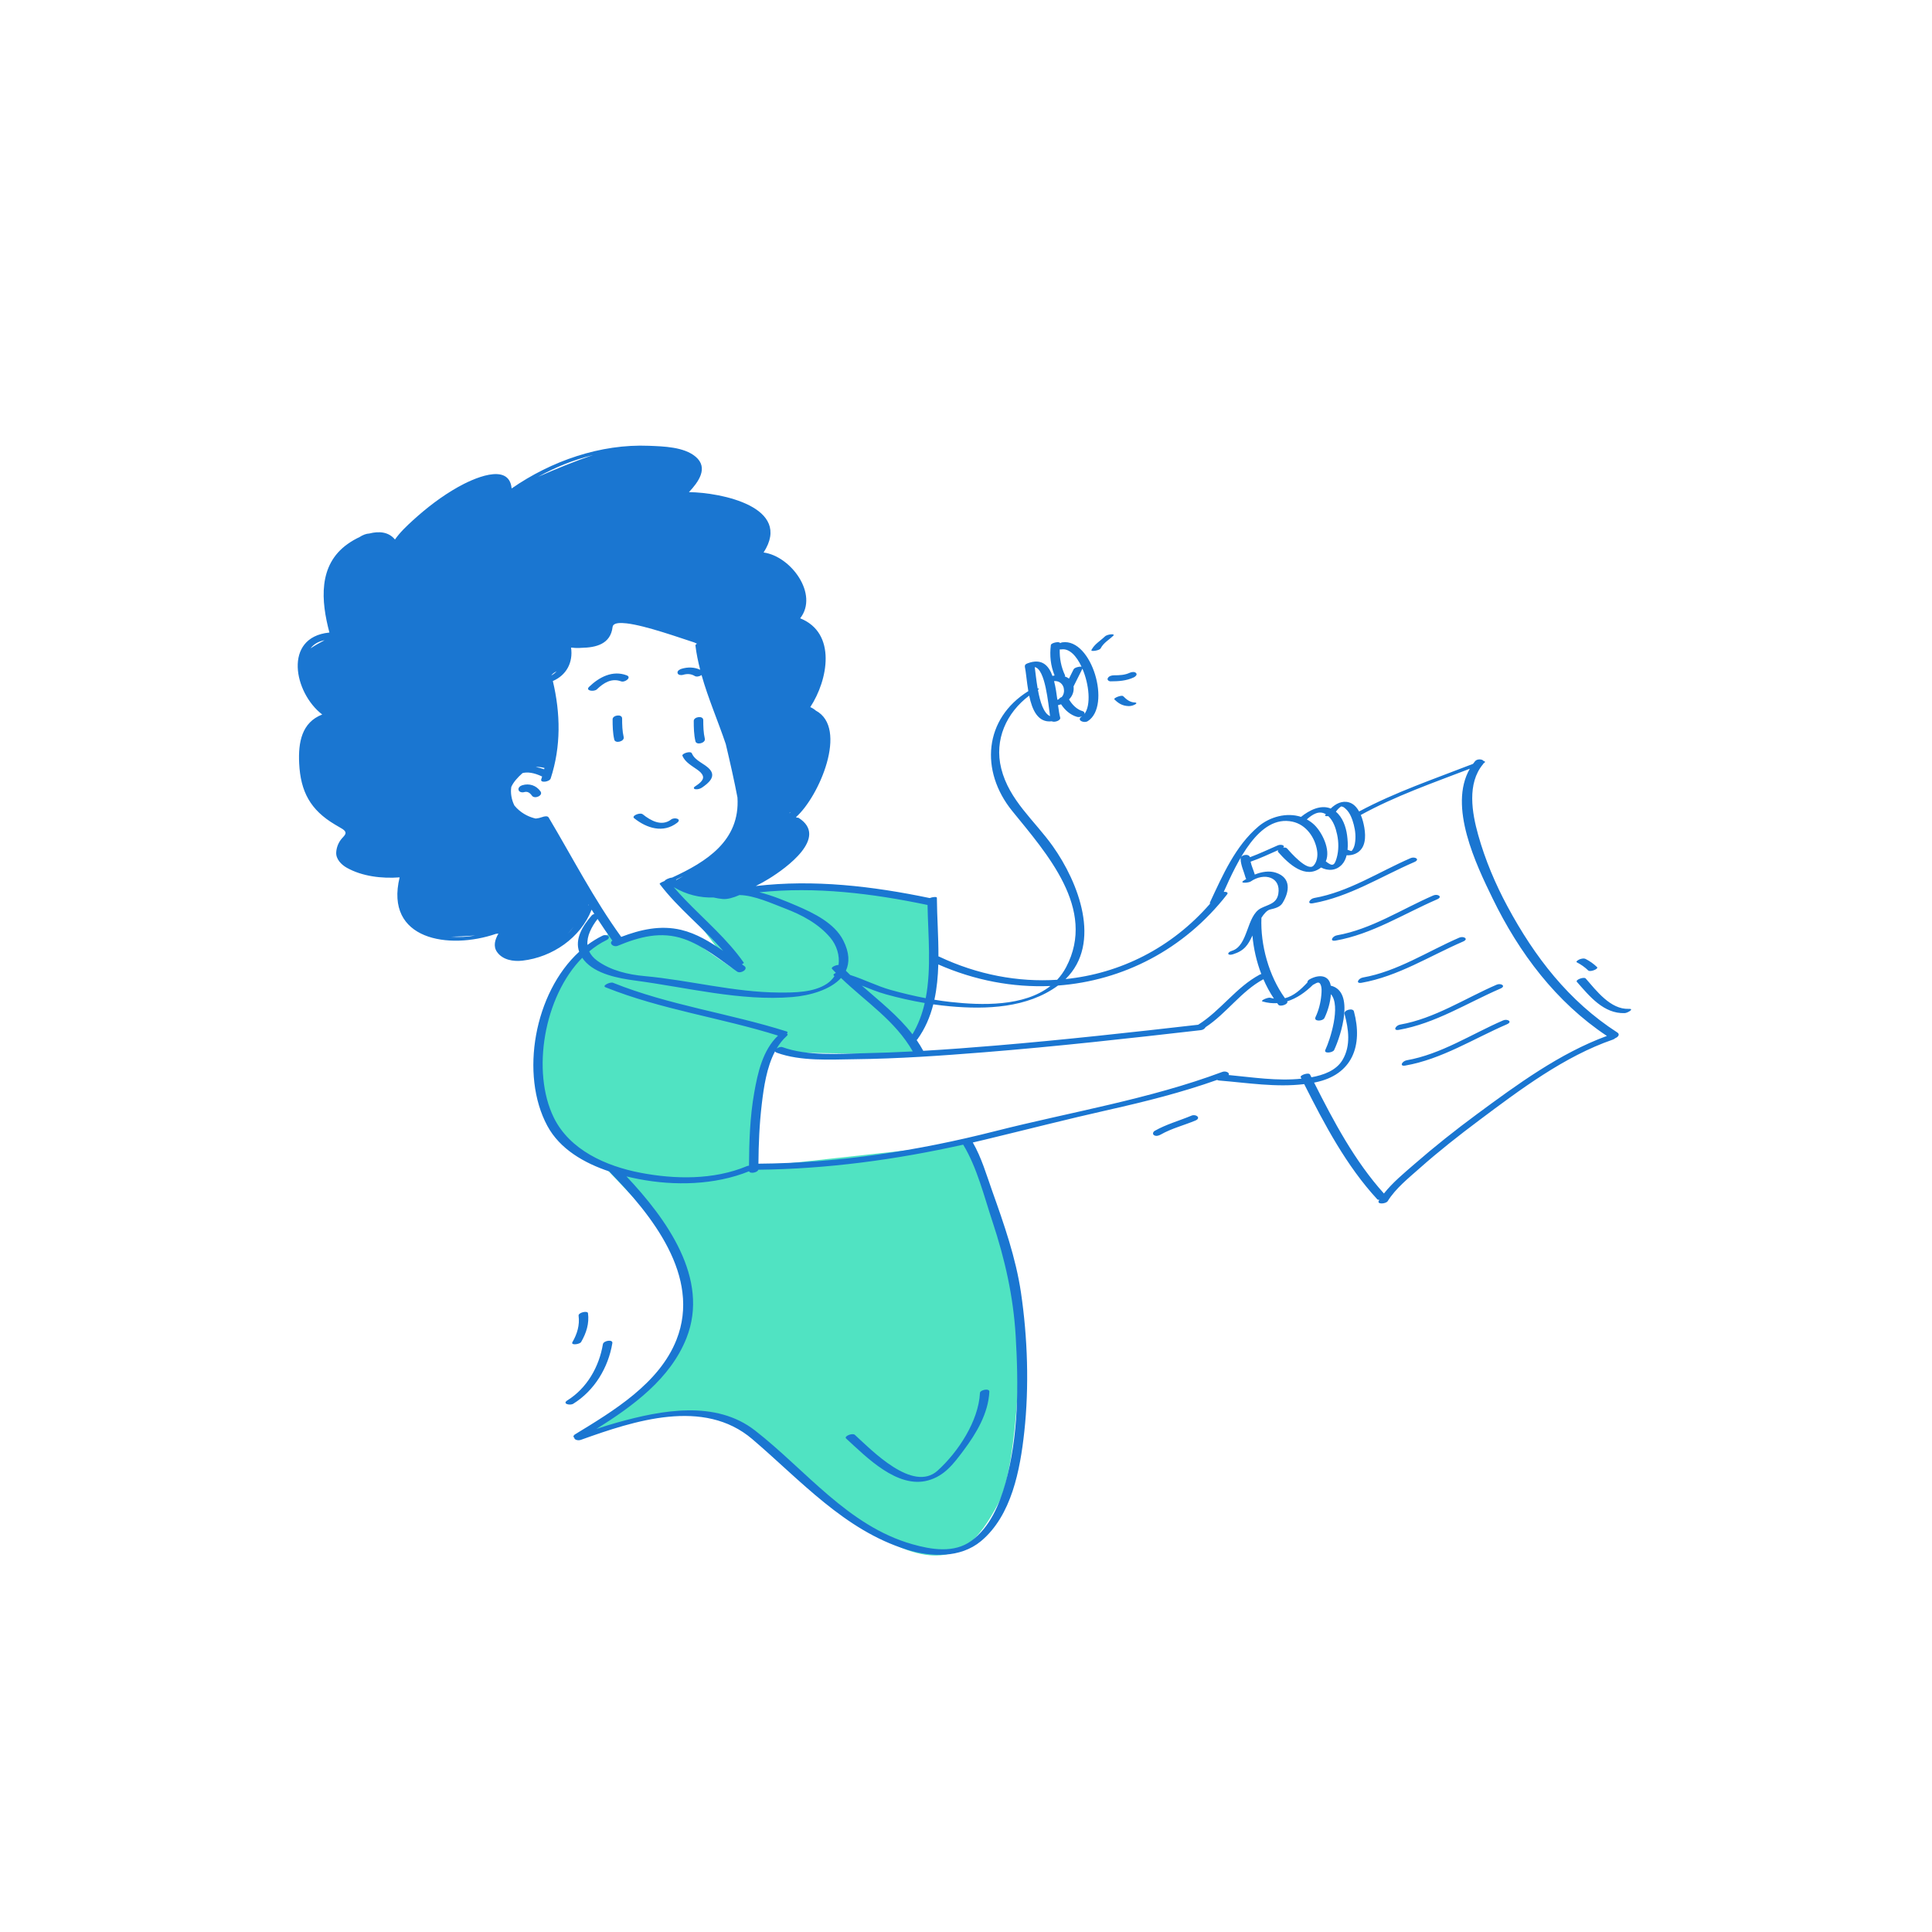 <?xml version="1.0" standalone="no"?>
<svg version="1.1" id="Layer_1" xmlns="http://www.w3.org/2000/svg" xmlns:xlink="http://www.w3.org/1999/xlink" x="0px" y="0px" width="595.28px" height="595.28px" viewBox="0 0 595.28 595.28" enable-background="new 0 0 595.28 595.28" xml:space="preserve">
<path id="color_x5F_2" fill="#50e3c2" d="M307.72,462.998c-6,11.333-12.667,20-28,14.667s-41.333-30-45.333-33.333
	s-16-11.333-25.333-9.333s-30,7.333-30,7.333s32.667-21.333,32-34s-0.667-23.333-12.667-36s-12-12.667-12-12.667
	s-20.667-10-20.667-29.333s7.333-30,7.333-30l9.333-9.333l5.333-3.333l6,2c0,0,14-4.332,17.333-1.665s14.667,10.332,14.667,10.332
	l-19-24.998c0,0,35.667,0.332,41.667,0.332s39.333,3.333,39.333,3.333s-0.667,24-2.667,32.667s-3.333,12.667-3.333,12.667
	l0.667,2.667c0,0-34.666-0.667-37.333-0.667s-6-1.333-6-1.333l-5.667,9.335l0.667,7l-2.333,20.332l66.667-7.333
	c0,0,14,29.333,15.333,43.333S313.72,451.665,307.72,462.998z"></path>
<path id="color_x5F_1" d="M166.541,243.844c0.912,1.29-1.831,2.463-2.643,1.313c-0.6-0.849-1.346-1.408-2.394-1.094
	c-0.6,0.18-1.544,0.034-1.733-0.674c-0.197-0.734,0.565-1.271,1.164-1.451C163.1,241.288,165.236,241.997,166.541,243.844z
	 M214.849,237.154c0.713,0.513,1.453,1.097,1.725,1.961c0.439,1.396-1.603,2.638-2.489,3.25c-0.485,0.336-0.338,0.751,0.219,0.817
	c0.698,0.083,1.477-0.153,2.049-0.549c1.856-1.284,4.323-3.271,2.386-5.527c-1.632-1.902-4.521-2.556-5.571-4.996
	c-0.367-0.853-3.2,0.075-2.897,0.776C211.13,234.886,213.165,235.943,214.849,237.154z M208.639,253.508
	c1.557-1.202-0.865-1.767-1.84-1.015c-2.896,2.235-6.252,0.414-8.741-1.583c-0.868-0.697-3.572,0.464-2.679,1.182
	C199.253,255.2,204.347,256.822,208.639,253.508z M192.168,227.112c-0.438-1.893-0.481-3.794-0.482-5.728
	c-0.001-1.5-2.933-1.042-2.933,0.232c0.001,2.109,0.04,4.208,0.518,6.272C189.575,229.208,192.477,228.447,192.168,227.112z
	 M217.168,227.612c-0.438-1.893-0.481-3.794-0.482-5.728c-0.001-1.5-2.933-1.042-2.933,0.232c0.001,2.109,0.04,4.208,0.518,6.272
	C214.575,229.708,217.477,228.947,217.168,227.612z M191.372,209.935c1.159,0.43,3.401-1.236,1.695-1.868
	c-4.332-1.607-8.439,0.549-11.549,3.549c-1.29,1.245,1.533,1.609,2.402,0.771C185.995,210.385,188.45,208.851,191.372,209.935z
	 M288.903,453.113c-7.627,6.914-20.361-6.307-25.503-11.008c-0.744-0.68-3.461,0.424-2.693,1.126
	c6.217,5.683,15.744,15.528,25.252,12.912c5.099-1.402,7.894-5.19,10.955-9.279c3.922-5.24,7.591-11.364,7.921-18.049
	c0.058-1.173-2.849-0.574-2.896,0.372C301.511,437.848,295.233,447.375,288.903,453.113z M497.66,319.89
	c-0.176,0.166-0.399,0.32-0.721,0.431c-14.887,5.127-28.578,15.412-41.055,24.757c-6.334,4.744-12.577,9.64-18.496,14.898
	c-3.401,3.022-7.379,6.188-9.807,10.104c-0.556,0.897-3.493,1.083-2.724-0.157c0.047-0.076,0.104-0.147,0.152-0.223
	c-0.284,0.006-0.522-0.044-0.648-0.18c-9.512-10.303-16.231-23.011-22.512-35.484c-8.706,1.05-17.451-0.394-26.165-1.105
	c-0.317-0.026-0.528-0.098-0.668-0.194c-10.879,3.859-22.058,6.671-33.321,9.201c-12.807,2.876-25.49,6.135-38.246,9.211
	c-1.237,0.298-2.476,0.587-3.714,0.873c2.654,4.562,4.235,10.039,5.984,14.953c3.616,10.16,7.272,20.576,8.857,31.285
	c2.055,13.89,2.55,28.966,1.021,42.943c-1.268,11.581-3.872,25.778-13.347,33.655c-6.358,5.285-15.427,4.907-22.887,2.591
	c-19.186-5.957-32.774-21.421-47.584-34.042c-14.956-12.746-36.396-5.648-52.809,0.237c-0.942,0.338-2.07-0.096-2.005-0.62
	c-0.374-0.277-0.418-0.694,0.306-1.135c11.749-7.159,25.836-15.627,31.155-29.055c7.741-19.543-7.704-38.571-20.538-51.709
	c-0.055-0.057-0.095-0.114-0.127-0.171c-7.778-2.595-15.251-6.88-19.118-14.061c-8.506-15.798-3.991-41.021,9.807-53.639
	c-1.379-3.946,1.018-7.919,3.927-11.256c0.139-0.16,0.416-0.294,0.741-0.395c-0.28-0.44-0.557-0.882-0.834-1.324
	c-3.375,8.698-12.128,14.665-21.294,15.715c-2.855,0.327-6.16-0.22-7.875-2.721c-1.193-1.739-0.611-3.785,0.462-5.616
	c-0.229,0.021-0.472,0.043-0.739,0.068c-14.466,4.979-34.404,1.942-29.703-17.394c-5.466,0.418-11.569-0.298-16.316-2.982
	c-1.648-0.932-3.336-2.639-3.227-4.686c0.076-1.429,0.58-2.793,1.44-3.947c0.905-1.214,2.588-2.06,0.226-3.451
	c-0.697-0.411-1.395-0.821-2.092-1.231c-7.49-4.465-10.565-10.058-10.988-18.87c-0.31-6.44,0.787-12.559,7.102-15.011
	c-8.729-6.688-12.072-23.738,2.061-25.239c0.059-0.006,0.108-0.003,0.162-0.006c-2.586-9.705-3.557-20.813,5.636-27.312
	c1.095-0.774,2.336-1.509,3.635-2.112c1.002-0.645,2.027-1.059,3.052-1.106c2.995-0.767,5.945-0.504,7.867,1.86
	c1.558-2.236,3.661-4.213,5.538-5.921c4.239-3.857,8.831-7.389,13.828-10.214c4.264-2.41,15.823-7.912,16.584,0.398
	c12.223-8.476,27.373-13.762,42.314-13.143c4.453,0.185,10.779,0.313,14.385,3.373c4.063,3.448,0.816,7.834-2.068,10.906
	c9.918,0.098,32.052,4.598,22.998,18.599c8.449,1.13,17.06,12.896,11.268,20.277c0.004,0.002,0.009,0.002,0.014,0.004
	c11.277,4.511,8.603,18.975,3.105,27.361c0.513,0.213,1.109,0.547,1.702,1.067c10.087,5.387,1.041,26.507-6.093,32.81
	c0.076,0.059,0.152,0.119,0.229,0.181c0.242-0.024,0.454-0.008,0.591,0.08c9.313,5.959-3.845,15.458-9.16,18.727
	c-1.281,0.788-2.577,1.512-3.885,2.164c-0.049,0.031-0.097,0.063-0.146,0.094c17.914-2.09,35.97,0.041,53.569,3.71
	c0.856-0.365,2.2-0.455,2.202-0.1c0.032,5.717,0.506,11.91,0.48,18.072c0.076,0.015,0.147,0.036,0.211,0.066
	c11.798,5.579,24.287,7.92,36.374,7.139c1.052-1.131,1.984-2.416,2.759-3.885c9.469-17.943-6.057-35.104-16.613-48.128
	c-9.999-12.338-8.694-28.442,4.964-36.926c-0.494-2.892-0.704-5.782-1.073-7.562c-0.019-0.091,0-0.178,0.037-0.264
	c-0.026-0.24,0.197-0.513,0.831-0.75c4.289-1.598,6.438,0.559,7.648,3.903c0.216-0.072,0.432-0.121,0.612-0.148
	c0.015-0.002,0.031-0.003,0.045-0.005c-1.245-3-1.56-6.129-1.157-9.379c0.085-0.691,2.727-1.23,2.854-0.576
	c0.203-0.124,0.436-0.218,0.7-0.255c9.074-1.275,15.144,19.574,7.846,24.27c-1.208,0.777-3.584-0.306-1.935-1.368
	c0.068-0.044,0.128-0.101,0.193-0.15c-0.482,0.26-1.088,0.355-1.588,0.213c-2.092-0.593-3.737-2.084-4.915-3.867
	c-0.305,0.108-0.62,0.197-0.941,0.267c0.192,1.481,0.387,2.818,0.667,3.833c0.245,0.886-1.785,1.578-2.594,1.134
	c-4.269,0.512-6.046-3.48-6.968-7.905c-6.956,5.246-10.844,13.529-8.604,22.475c2.447,9.778,10.212,15.95,15.852,23.871
	c7.927,11.135,15.258,29.897,3.962,40.989c16.774-1.715,32.601-9.523,44.509-23.201c-0.066-0.137-0.068-0.312,0.037-0.536
	c3.874-8.267,7.751-17.255,14.874-23.285c3.552-3.007,8.727-4.389,13.127-2.96c2.542-2.039,6.059-3.858,9.154-2.567
	c1.526-1.479,3.505-2.523,5.659-1.892c1.383,0.405,2.373,1.513,3.086,2.798c11.206-5.994,23.282-10.062,35.098-14.671
	c0.205-0.279,0.41-0.558,0.636-0.828c0.641-0.766,2.235-0.681,2.641-0.044c0.472,0.088,0.653,0.339-0.002,0.688
	c-0.047,0.093-0.107,0.188-0.192,0.29c-4.975,5.947-3.404,14.973-1.48,21.832c2.143,7.639,5.258,15.018,9.017,22
	c8.376,15.557,18.87,29.182,33.849,38.835C499.224,318.713,498.559,319.541,497.66,319.89z M330.775,211.501
	c0.01,0.078,0.026,0.151,0.032,0.231c0.108,1.541-0.463,2.815-1.416,3.77c0.931,1.598,2.404,3.113,4.191,3.62
	c0.484,0.137,0.68,0.52,0.527,0.9c2.123-2.728,1.47-9.159-0.599-13.991C332.599,207.854,331.687,209.678,330.775,211.501z
	 M328.168,208.112c0.042,0.089-0.004,0.19-0.102,0.294c0.474,0.165,0.916,0.391,1.303,0.681c0.473-0.946,0.946-1.892,1.419-2.838
	c0.259-0.519,1.191-0.72,1.694-0.808c0.074-0.013,0.441-0.059,0.75-0.035c-1.533-3.277-3.732-5.657-6.135-5.32
	c-0.227,0.032-0.416,0.027-0.577,0C326.439,202.858,326.959,205.556,328.168,208.112z M324.774,209.858
	c0.479,1.826,0.768,3.85,1.014,5.758c0.167-0.051,0.327-0.107,0.472-0.178c0.121-0.278,0.465-0.519,0.886-0.67
	c0.547-0.63,0.762-1.467,0.688-2.276c-0.072-0.054-0.102-0.129-0.046-0.242c0.005-0.01,0.01-0.021,0.015-0.03
	C327.568,210.873,326.504,209.71,324.774,209.858z M318.819,205.536c0.213,1.531,0.457,4.035,0.898,6.584
	c0.415,0.014,0.591,0.124,0.106,0.405c-0.01,0.006-0.02,0.013-0.031,0.019c0.662,3.642,1.749,7.253,3.749,8.111
	C322.944,216.623,322.083,206.192,318.819,205.536z M243.22,250.5c0,0,0.029,0.013,0.077,0.036c0.132-0.121,0.263-0.244,0.397-0.376
	C243.394,250.386,243.22,250.5,243.22,250.5z M100.014,197.254c-2.032,0.407-3.423,1.302-4.312,2.506
	C97.089,198.823,98.641,197.959,100.014,197.254z M146.447,288.243c-2.601,0.184-5.308,0.334-7.412,0.355
	C141.496,288.815,143.995,288.68,146.447,288.243z M411.61,250.105c2.085,1.731,3.093,4.628,3.448,7.246
	c0.181,1.333,0.298,2.943,0.15,4.504c0.071,0.007,0.137,0.018,0.189,0.038c0.298,0.117,0.657,0.277,1,0.323
	c0.065-0.045,0.167-0.125,0.271-0.269c0.424-0.578,0.664-1.308,0.792-2.008c0.349-1.917,0.161-3.96-0.338-5.836
	c-0.454-1.705-1.125-3.665-2.484-4.875c-0.272-0.243-0.577-0.519-0.924-0.649c-0.24-0.09-0.455-0.07-0.466-0.104
	C412.6,248.876,412.064,249.474,411.61,250.105z M402.645,252.471c0.809,0.438,1.581,0.975,2.288,1.648
	c2.391,2.281,5.146,7.687,3.566,11.293c0.024,0.014,0.051,0.024,0.072,0.04c1.942,1.516,2.569,1.379,3.275-1.077
	c0.669-2.327,0.648-4.864,0.146-7.223c-0.424-1.995-1.167-4.254-2.724-5.688c-0.624,0.052-1.122-0.024-0.983-0.234
	c0.076-0.115,0.157-0.23,0.238-0.345C406.403,249.573,404.343,250.956,402.645,252.471z M287.9,308.035
	c1.635,0.268,3.275,0.499,4.921,0.682c9.602,1.071,22.711,1.475,30.832-4.915c-11.509,0.492-23.307-1.694-34.547-6.642
	C289.001,300.858,288.666,304.52,287.9,308.035z M282.65,320.253c-0.052,0.071-0.13,0.136-0.22,0.195
	c0.73,1.061,1.415,2.167,2.044,3.327c7.501-0.434,14.995-1.003,22.478-1.632c20.782-1.747,41.506-4.036,62.224-6.406
	c6.959-4.371,11.635-11.508,18.943-15.431c0.168-0.09,0.34-0.15,0.509-0.186c-1.461-3.808-2.387-7.871-2.733-11.865
	c-1.339,2.863-2.457,4.683-6.032,5.785c-1.696,0.522-1.963-0.563-0.289-1.078c5.108-1.574,4.408-10.785,8.937-13.122
	c2.226-1.148,4.839-1.373,5.356-4.421c0.883-5.208-4.331-6.709-8.522-3.811c-0.582,0.402-3.503,0.65-2.253-0.214
	c0.291-0.201,0.599-0.4,0.917-0.595c-0.11-0.107-0.194-0.242-0.239-0.41c-0.528-1.963-1.458-3.716-1.521-5.786
	c-0.038-1.251,2.52-1.701,2.894-0.484c2.898-1.072,5.69-2.409,8.525-3.634c1.053-0.456,2.452,0.028,1.705,0.678
	c0.485-0.071,0.95-0.013,1.188,0.255c0.933,1.054,6.3,7.257,8.153,5.306c1.111-1.17,1.349-3.065,1.111-4.604
	c-0.625-4.056-3.356-8.027-7.584-8.951c-10.343-2.259-17.093,12.486-21.18,21.618c0.814-0.049,1.496,0.185,1.021,0.794
	c-13.314,17.081-32.177,26.596-52.098,28.078c-0.016,0.012-0.03,0.025-0.046,0.037c-9.417,6.894-22.042,7.371-33.235,6.359
	c-1.715-0.155-3.428-0.357-5.138-0.601C286.583,313.302,285.042,316.953,282.65,320.253z M284.917,309.041
	c-4.028-0.677-8.022-1.579-11.942-2.67c-2.498-0.696-4.972-1.7-7.444-2.69c5.458,4.808,11.19,9.267,15.612,15.004
	C282.944,315.677,284.14,312.43,284.917,309.041z M233.968,274.929c4,0.964,8.187,2.734,11.448,4.127
	c5.234,2.236,11.679,5.336,14.4,10.683c1.939,3.81,1.971,6.898,0.813,9.363c0.439,0.444,0.888,0.878,1.338,1.31
	c4.18,1.309,8.28,3.436,12.502,4.611c3.546,0.987,7.137,1.85,10.76,2.537c1.791-9.299,0.718-19.529,0.56-28.723
	C268.754,275.265,251.315,273.122,233.968,274.929z M165.813,146.9c5.214-2.284,11.563-4.917,16.82-6.654
	C176.765,141.667,171.112,143.945,165.813,146.9z M171.22,207c-0.585,0.292-1.034,0.682-1.382,1.116
	c0.675-0.354,1.232-0.796,1.686-1.308C171.423,206.874,171.326,206.947,171.22,207z M165.082,236.328
	c0.864,0.157,1.728,0.389,2.577,0.692c0.033-0.128,0.069-0.256,0.101-0.385C167.004,236.41,166.084,236.251,165.082,236.328z
	 M176.822,285.452c-0.608,0.779-1.26,1.565-1.951,2.333C175.574,287.053,176.227,286.274,176.822,285.452z M181.409,278.861
	c-0.029-0.047-0.059-0.095-0.088-0.142c-0.035,0.061-0.06,0.107-0.099,0.175C181.285,278.882,181.347,278.871,181.409,278.861z
	 M191.4,288.672c5.954-2.262,12.073-3.68,18.458-2.166c4.665,1.105,8.933,3.68,12.971,6.486
	c-6.163-7.162-13.855-13.055-19.558-20.603c-0.149-0.197,0.544-0.533,0.618-0.565c0.308-0.134,0.617-0.27,0.926-0.406
	c-0.018-0.293,1.396-0.978,2.258-1.014c10.573-4.852,20.973-11.353,20.152-24.644c-0.001-0.014-0.003-0.028-0.004-0.042
	c-0.912-4.853-2.298-10.979-3.599-16.453c-2.393-7.1-5.425-14.054-7.459-21.261c-0.604,0.401-1.546,0.621-2.07,0.298
	c-1.132-0.697-2.375-0.762-3.626-0.377c-0.522,0.161-1.518,0.132-1.696-0.536c-0.187-0.695,0.678-1.152,1.201-1.313
	c1.895-0.583,3.977-0.56,5.764,0.298c-0.635-2.458-1.156-4.946-1.465-7.486c-0.025-0.203,0.182-0.393,0.49-0.552l-0.863-0.393
	c-4.28-1.361-14.812-5.163-20.805-5.873c-0.528-0.051-1.024-0.09-1.477-0.112c-1.674-0.039-2.764,0.302-2.872,1.231
	c-0.612,5.271-5.101,6.337-9.557,6.419c-1.139,0.095-2.032,0.054-2.704-0.045c-0.178-0.008-0.358-0.015-0.533-0.024
	c0.665,4.563-1.414,8.496-5.613,10.296c2.378,9.983,2.549,20.171-0.662,30.013c-0.355,1.087-3.292,1.461-2.914,0.301
	c0.097-0.296,0.18-0.593,0.271-0.89c-2.545-1.218-4.538-1.455-6.038-1.058c-1.573,1.404-2.808,2.81-3.454,4.249
	c-0.297,1.839,0.049,3.95,0.955,5.746c0.216,0.265,0.454,0.532,0.724,0.802c1.942,1.942,4.116,2.819,5.843,3.212
	c0.646-0.058,1.327-0.209,2.042-0.467c0.494-0.178,1.584-0.468,1.949,0.145C176.399,264.219,182.958,277.03,191.4,288.672z
	 M208.285,271.028c0.044,0.032,0.087,0.064,0.131,0.096c0.494-0.271,1.228-0.681,2.133-1.208
	C209.803,270.269,208.986,270.664,208.285,271.028z M181.006,291.142c1.456-1.08,2.99-2.038,4.616-2.83
	c1.355-0.661,2.994,0.5,1.194,1.377c-1.883,0.918-3.635,2.092-5.268,3.455c0.474,1.015,1.249,1.98,2.448,2.852
	c4.183,3.043,9.538,4.294,14.62,4.756c13.806,1.254,27.455,4.975,41.359,5.063c4.746,0.03,10.712,0.025,14.82-2.713
	c0.969-0.646,1.724-1.437,2.298-2.315c0-0.004,0.001-0.009,0.001-0.014c-0.081-0.095-0.162-0.19-0.244-0.285
	c-0.171-0.2,0.189-0.49,0.701-0.725c-0.401-0.411-0.802-0.821-1.192-1.245c-0.425-0.46,1.042-1.164,2.015-1.213
	c0.391-2.879-0.558-6.023-2.534-8.377c-3.622-4.314-8.746-7.023-13.945-9.007c-4.146-1.582-9.521-4.068-14.057-4.139
	c-1.968,0.863-3.743,1.333-5.12,1.218c-0.858-0.071-1.832-0.237-2.865-0.465c-4.146,0.123-8.271-0.827-12.25-3.179
	c1.095,1.282,2.23,2.53,3.397,3.746c6.085,6.335,13.121,12.272,18.166,19.511c0.072,0.104-0.187,0.308-0.576,0.505
	c0.246,0.175,0.493,0.351,0.737,0.522c1.388,0.974-1.118,2.495-2.221,1.722c-5.127-3.596-10.429-7.997-16.421-10.066
	c-7.025-2.426-13.655-0.653-20.314,2.106c-1.392,0.577-2.855-0.772-1.696-1.586c-1.581-2.183-3.084-4.414-4.551-6.668
	C182.24,285.58,180.766,288.447,181.006,291.142z M197.218,361.327c10.721,2.073,22.672,2.264,32.904-2.015
	c0.216-0.09,0.439-0.133,0.656-0.145c0.038-7.486,0.302-15.049,1.598-22.427c1.086-6.184,2.619-13.159,7.346-17.652
	c-17.577-5.524-36-8.001-53.159-14.896c-1.188-0.478,1.458-1.727,2.312-1.384c17.261,6.937,35.825,9.402,53.5,15
	c0.422,0.134,0.35,0.386,0.048,0.641c0.321,0.133,0.406,0.386-0.042,0.788c-1.225,1.097-2.233,2.403-3.084,3.835
	c0.518-0.367,1.302-0.608,1.791-0.431c7.745,2.815,17.347,2.032,25.42,1.866c4.912-0.101,9.823-0.294,14.73-0.55
	c-5.362-9.428-14.399-15.224-22.055-22.577c-0.025-0.008-0.051-0.013-0.077-0.021c-3.289,3.609-9.532,5.393-14.955,5.845
	c-15.937,1.33-32.632-2.985-48.36-5.066c-5.175-0.685-12.31-1.984-15.847-6.285c-0.204-0.248-0.378-0.496-0.546-0.745
	c-11.827,11.996-15.684,35.082-8.783,49.202C175.526,354.36,186.738,359.3,197.218,361.327z M296.772,352.69
	c-20.772,4.627-41.799,7.485-63.123,7.725c-0.177,0.832-2.54,1.362-2.846,0.474c-10.573,4.268-22.975,4.536-34.055,2.393
	c-1.216-0.235-2.459-0.506-3.712-0.812c12.236,13.012,25.743,31.459,18.47,49.821c-4.975,12.56-16.506,20.953-27.75,27.995
	c2.12-0.707,4.252-1.377,6.405-1.978c13.683-3.822,30.33-7.007,42.495,2.463c15.612,12.154,28.605,29.412,48.464,35.034
	c5.84,1.654,12.841,2.831,18.135-1.026c5.716-4.165,8.665-11.146,10.515-17.76c4.101-14.654,4.074-30.326,3.176-45.416
	c-0.724-12.177-3.33-23.69-7.158-35.229C303.237,368.685,301.03,359.675,296.772,352.69z M495.109,319.189
	c-15.673-10.422-27.014-25.519-35.215-42.369c-5.074-10.424-13.712-28.35-7.022-39.956c-11.359,4.367-22.896,8.361-33.585,14.241
	c0.271,0.648,0.489,1.305,0.652,1.917c0.648,2.439,1.198,5.995-0.267,8.275c-1.042,1.622-2.907,2.333-4.75,2.22
	c-0.263,1.046-0.686,2.016-1.37,2.781c-1.807,2.019-4.34,2.12-6.509,0.999c-4.827,3.771-9.996-1.136-13.166-4.714
	c-0.194-0.22-0.176-0.448-0.032-0.658c-2.816,1.243-5.603,2.563-8.515,3.568c0.281,1.355,0.915,2.644,1.293,3.972
	c2.104-0.854,4.418-1.261,6.509-0.573c4.686,1.542,4.259,5.752,2.021,9.376c-0.776,1.257-2.471,1.656-3.791,1.958
	c-0.958,0.219-1.892,1.294-2.7,2.556c0,0.013,0.005,0.022,0.004,0.036c-0.336,8.332,2.298,17.91,7.254,24.745
	c2.669-0.668,4.859-2.64,6.914-4.851c-0.034-0.325,0.169-0.695,0.756-1.012c2.821-1.524,5.899-1.315,6.436,2.003
	c0.026,0.004,0.055,0.004,0.079,0.01c7.392,1.831,3.07,15.37,0.962,19.818c-0.404,0.853-3.299,1.206-2.698-0.062
	c1.453-3.066,4.853-13.602,1.706-17.142c-0.182,2.515-0.935,5.137-1.979,7.31c-0.524,1.09-3.453,1.175-2.756-0.275
	c0.991-2.063,1.58-4.475,1.781-6.749c0.094-1.065,0.209-2.314-0.26-3.318c-0.467-0.999-1.269-0.399-2.016,0.005
	c-0.09,0.049-0.181,0.088-0.271,0.12c-2.351,2.301-5.01,4.187-7.963,5.101c0.478,0.885-2.148,1.802-2.739,1.045
	c-0.122-0.155-0.234-0.32-0.353-0.478c-1.438,0.086-2.932-0.058-4.488-0.512c-0.889-0.259,1.687-1.354,2.373-1.153
	c0.379,0.111,0.748,0.189,1.109,0.251c-1.243-1.851-2.324-3.854-3.234-5.958c-6.86,3.698-11.333,10.511-17.816,14.771
	c-0.209,0.417-0.748,0.837-1.417,0.914c-22.284,2.551-44.576,5.042-66.937,6.83c-13.171,1.052-26.383,1.979-39.601,2.127
	c-7.735,0.086-16.741,0.699-24.158-1.998c-0.314-0.114-0.484-0.26-0.547-0.419c-2.596,4.896-3.472,11.1-4.08,16.211
	c-0.727,6.111-0.988,12.25-1.037,18.398c24.653-0.181,49.022-3.946,72.893-10.013c23.288-5.919,47.478-9.829,70.031-18.263
	c1.111-0.416,2.394,0.295,1.954,0.958c7.444,0.705,14.972,1.907,22.439,1.123c-0.078-0.156-0.156-0.312-0.234-0.467
	c-0.3-0.597,2.489-1.591,2.897-0.776c0.135,0.27,0.272,0.541,0.408,0.812c3.71-0.679,7.649-2.056,9.609-5.387
	c2.58-4.384,1.845-9.452,0.585-14.148c-0.313-1.169,2.584-1.945,2.897-0.776c2.835,10.569-0.497,19.561-11.87,21.872
	c-0.134,0.027-0.268,0.046-0.401,0.072c6.042,11.991,12.508,24.177,21.518,34.182c2.662-3.38,6.202-6.282,9.353-9.024
	c6.208-5.403,12.667-10.529,19.289-15.416C467.366,334.215,480.586,324.507,495.109,319.189z M434.645,264.396
	c-9.778,4.231-19.098,10.423-29.729,12.293c-1.377,0.243-2.388,1.973-0.392,1.622c11.238-1.978,20.938-8.235,31.271-12.707
	C437.649,264.802,435.951,263.831,434.645,264.396z M441.645,275.896c-9.778,4.231-19.098,10.423-29.729,12.293
	c-1.377,0.243-2.388,1.973-0.392,1.622c11.238-1.978,20.938-8.235,31.271-12.707C444.649,276.302,442.951,275.331,441.645,275.896z
	 M449.645,288.896c-9.778,4.231-19.098,10.423-29.729,12.293c-1.377,0.243-2.388,1.973-0.392,1.622
	c11.238-1.978,20.938-8.235,31.271-12.707C452.649,289.302,450.951,288.331,449.645,288.896z M461.145,303.396
	c-9.778,4.231-19.098,10.423-29.729,12.293c-1.377,0.243-2.388,1.973-0.392,1.622c11.238-1.978,20.938-8.235,31.271-12.707
	C464.149,303.802,462.451,302.831,461.145,303.396z M463.145,314.396c-9.778,4.231-19.098,10.423-29.729,12.293
	c-1.377,0.243-2.388,1.973-0.392,1.622c11.238-1.978,20.938-8.235,31.271-12.707C466.149,314.802,464.451,313.831,463.145,314.396z
	 M188.675,413.844c0.208-1.255-2.729-0.782-2.911,0.313c-1.153,6.95-4.9,13.559-10.965,17.332c-1.669,1.038,0.82,1.659,1.842,1.022
	C183.188,428.438,187.423,421.385,188.675,413.844z M179.057,413.488c1.593-2.753,2.54-5.674,2.111-8.875
	c-0.114-0.856-3.03-0.21-2.897,0.776c0.388,2.902-0.442,5.624-1.889,8.125C175.746,414.612,178.63,414.225,179.057,413.488z
	 M367.105,343.75c-3.761,1.576-7.765,2.657-11.322,4.682c-0.493,0.281-0.772,1.001-0.195,1.35c0.647,0.393,1.47,0.127,2.067-0.213
	c3.319-1.89,7.167-2.847,10.678-4.318C370.18,344.477,368.522,343.156,367.105,343.75z M501.828,310.847
	c-5.586,0.215-9.951-5.585-13.25-9.361c-0.527-0.604-3.263,0.407-2.719,1.03c3.872,4.434,8.299,9.887,14.75,9.639
	C501.463,312.122,503.761,310.772,501.828,310.847z M489.36,299.017c0.597,0.583,3.278-0.486,2.718-1.033
	c-1.025-1-2.225-1.847-3.5-2.5c-0.568-0.291-1.315-0.111-1.882,0.104c-0.116,0.044-1.362,0.659-0.835,0.929
	C487.135,297.17,488.335,298.017,489.36,299.017z M337.441,200.503c0.477-0.088,1.446-0.276,1.705-0.767
	c0.908-1.721,2.532-2.56,3.88-3.862c0.465-0.449-0.413-0.453-0.672-0.428c-0.611,0.059-1.48,0.233-1.942,0.68
	c-1.437,1.387-3.151,2.304-4.12,4.138C336.059,200.709,337.324,200.525,337.441,200.503z M341.354,208.906
	c-0.338,0.588,0.287,1.024,0.832,1.024c2.481-0.002,4.855-0.151,7.14-1.213c0.427-0.198,1.186-0.778,0.731-1.317
	c-0.44-0.522-1.409-0.364-1.941-0.116c-1.558,0.725-3.169,0.785-4.86,0.787C342.575,208.07,341.724,208.263,341.354,208.906z
	 M346.088,214.52c-0.503-0.502-3.118,0.581-2.737,0.961c1.289,1.287,2.555,2.031,4.419,2.076c0.681,0.016,1.464-0.206,2.049-0.549
	c0.477-0.279,0.386-0.551-0.151-0.564C348.153,216.407,347.111,215.541,346.088,214.52z" fill="#1a76d1"></path>
</svg>